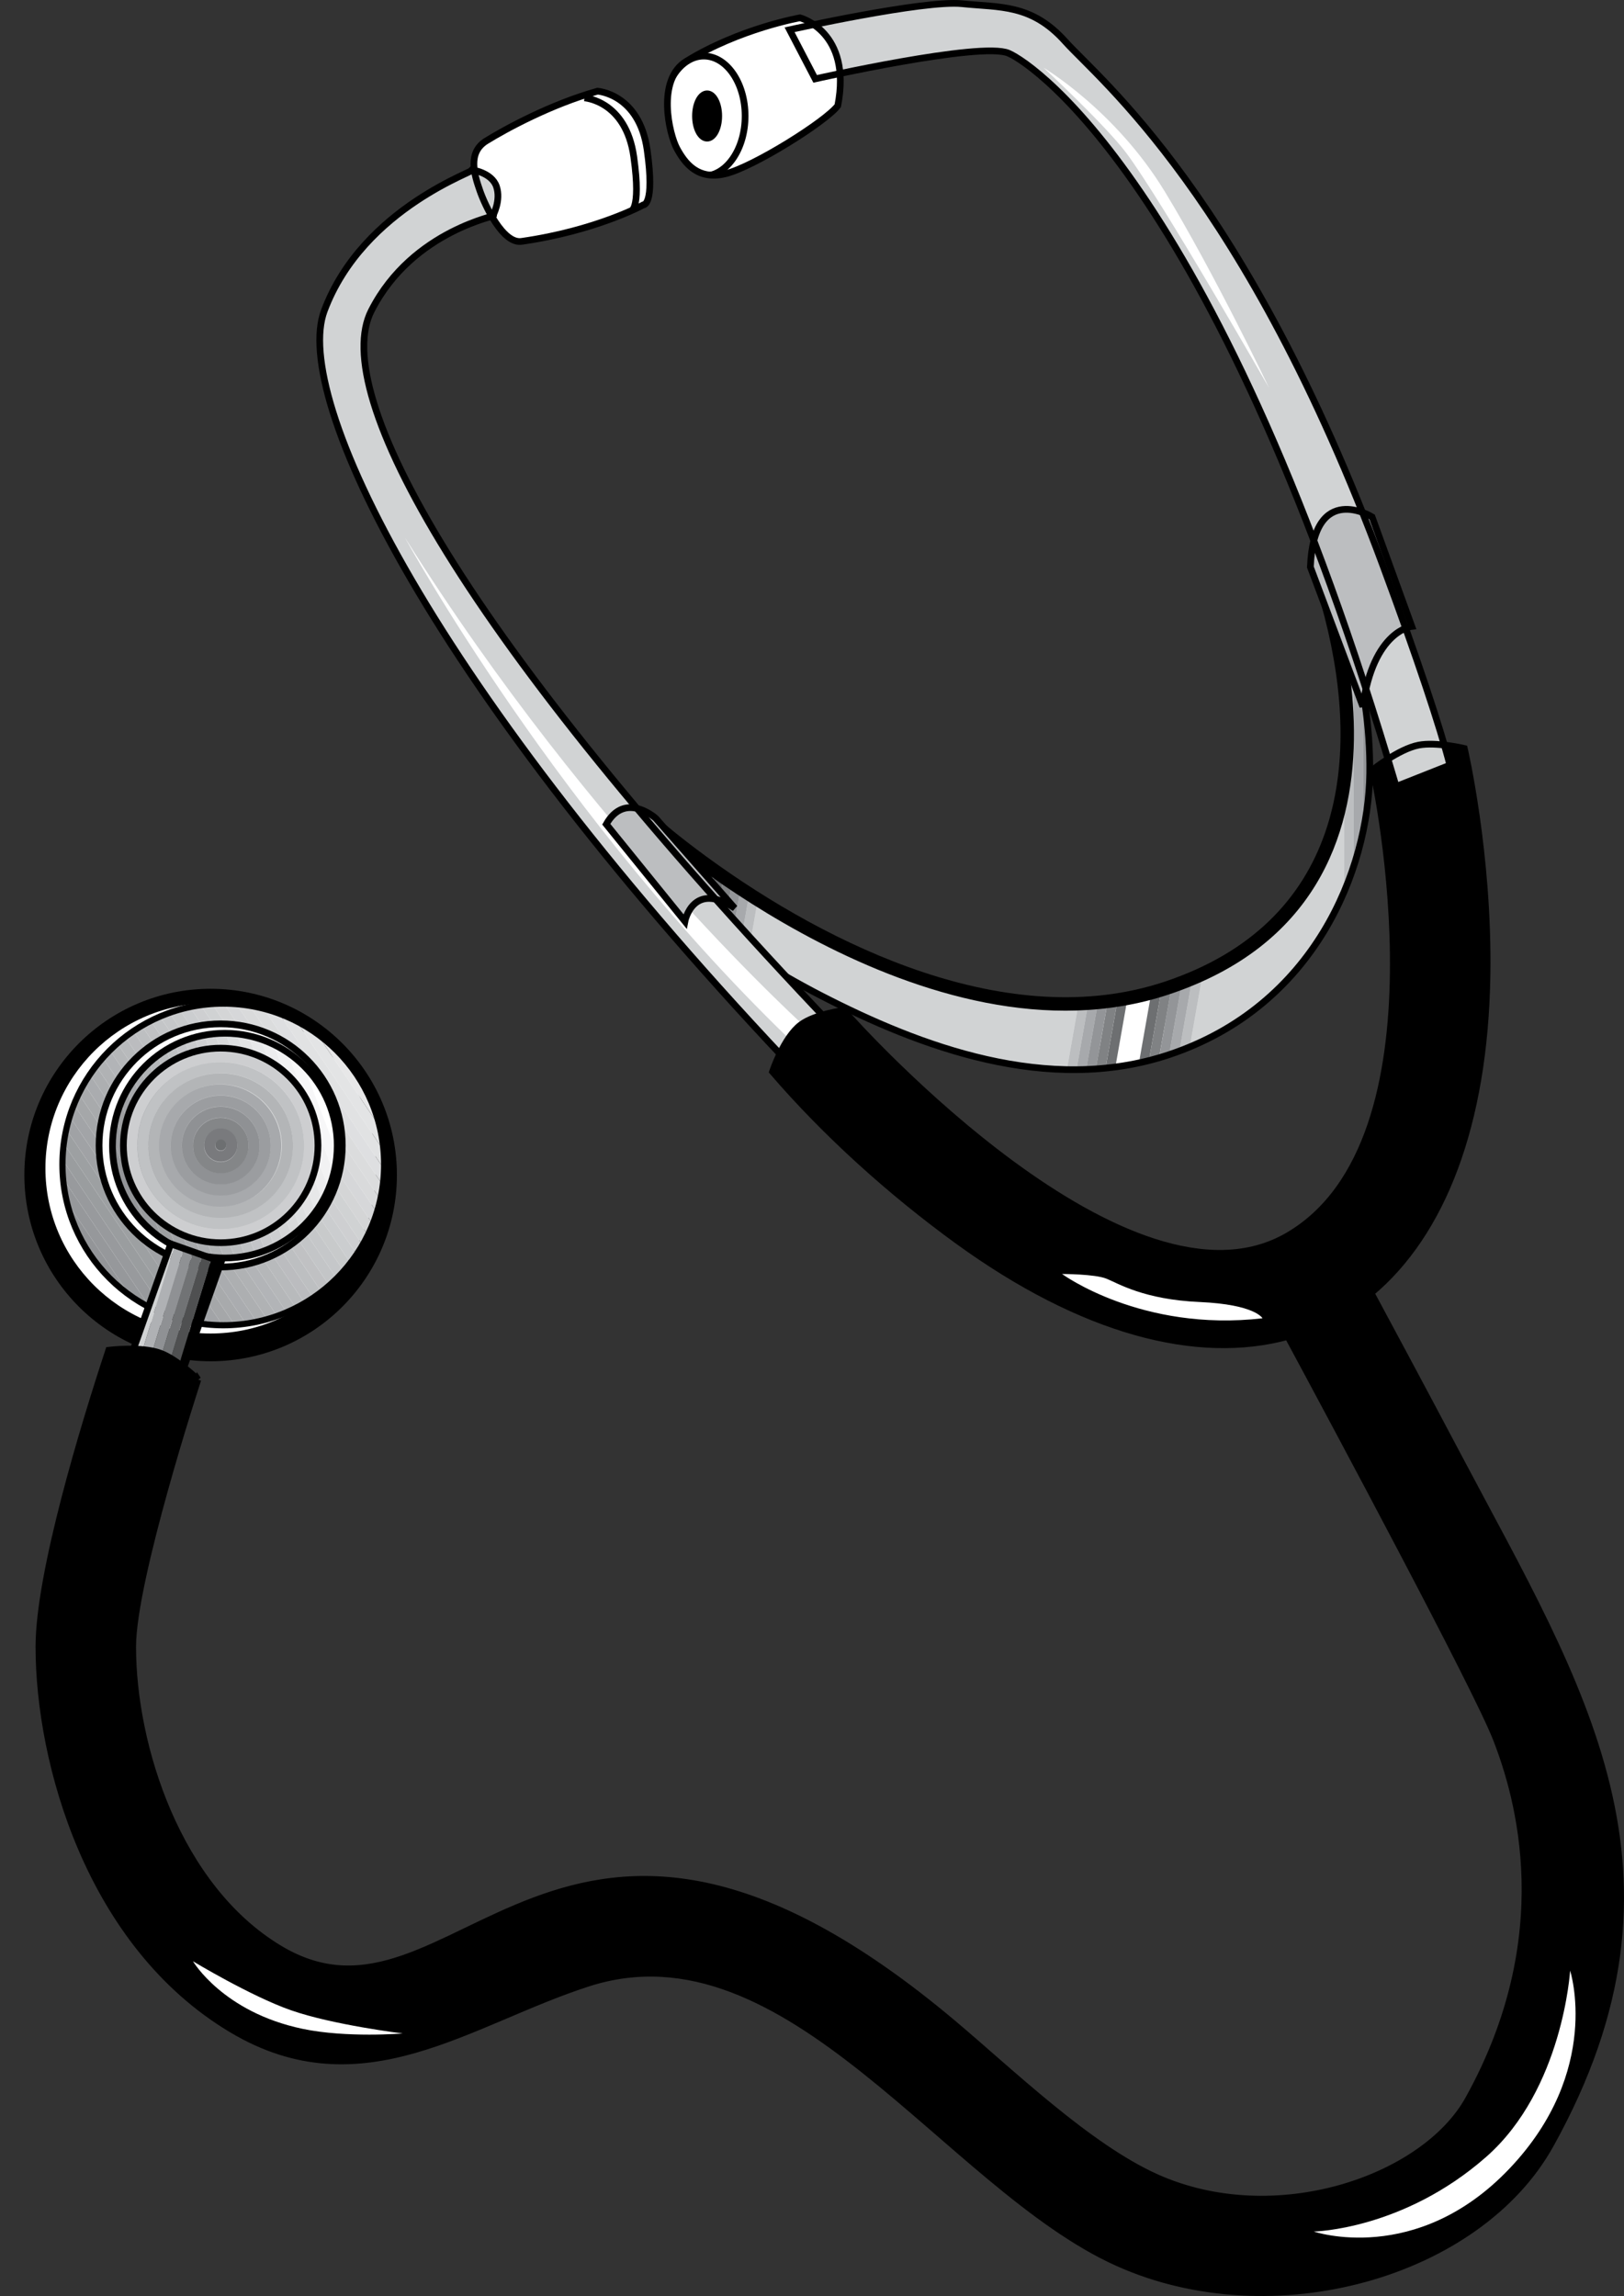 <?xml version="1.0"?><svg width="394.664" height="558.055" xmlns="http://www.w3.org/2000/svg" xmlns:xlink="http://www.w3.org/1999/xlink">
 <rect width="100%" height="100%" fill="#333333" stroke="none"/>
 <g>
  <title>Layer 1</title>
  <path fill="#D1D3D4" d="m159.913,201.463c46.575,34.697 81.758,46.493 113.893,40.593c32.136,-5.896 43.344,-20.908 51.146,-43.534c7.796,-22.623 -3.806,-55.9 -3.806,-55.9l3.648,1.54c0.02,0.054 8.407,20.434 8.079,43.782c-0.328,23.455 -13.369,56.591 -48.773,68.401c-29.503,9.84 -60.632,-2.016 -84.554,-14.339c-23.979,-12.357 -40.692,-27.127 -40.738,-27.167l1.105,-13.376" id="svg_1"/>
  <g id="svg_2">
   <defs>
    <path id="XMLID_1_" d="m159.913,201.463c46.575,34.697 81.758,46.493 113.893,40.593c32.136,-5.896 43.344,-20.908 51.146,-43.534c7.796,-22.623 -3.806,-55.9 -3.806,-55.9l3.648,1.54c0.02,0.054 8.407,20.434 8.079,43.782c-0.328,23.455 -13.369,56.591 -48.773,68.401c-29.503,9.84 -60.632,-2.016 -84.554,-14.339c-23.979,-12.357 -40.692,-27.127 -40.738,-27.167l1.105,-13.376"/>
   </defs>
   <clipPath id="XMLID_33_">
    <use xlink:href="#XMLID_1_" id="svg_3"/>
   </clipPath>
   <rect x="267.176" y="234.331" clip-path="url(#XMLID_33_)" fill="#FFFFFF" width="15.846" height="35.684" id="svg_4"/>
  </g>
  <g id="svg_5">
   <defs>
    <polyline id="XMLID_3_" points="308.499,78.451 322.073,80.844 279.638,321.547 266.063,319.15 308.499,78.451   "/>
   </defs>
   <clipPath id="XMLID_34_">
    <use xlink:href="#XMLID_3_" id="svg_6"/>
   </clipPath>
   <g clip-path="url(#XMLID_34_)" id="svg_7">
    <defs>
     <path id="XMLID_5_" d="m159.913,201.463c46.575,34.697 81.758,46.493 113.893,40.593c32.136,-5.896 43.344,-20.908 51.146,-43.534c7.796,-22.623 -3.806,-55.9 -3.806,-55.9l3.648,1.54c0.02,0.054 8.407,20.434 8.079,43.782c-0.328,23.455 -13.369,56.591 -48.773,68.401c-29.503,9.84 -60.632,-2.016 -84.554,-14.339c-23.979,-12.357 -40.692,-27.127 -40.738,-27.167l1.105,-13.376"/>
    </defs>
    <clipPath id="XMLID_35_">
     <use xlink:href="#XMLID_5_" id="svg_8"/>
    </clipPath>
    <polyline clip-path="url(#XMLID_35_)" fill="#6D6F71" points="268.327,319.539 266.063,319.141 308.509,78.443 310.771,78.842       " id="svg_9"/>
    <polyline clip-path="url(#XMLID_35_)" fill="#808284" points="270.59,319.938 268.327,319.539 310.771,78.842 313.034,79.24   " id="svg_10"/>
    <polyline clip-path="url(#XMLID_35_)" fill="#939598" points="272.854,320.338 270.59,319.938 313.034,79.24 315.297,79.64   " id="svg_11"/>
    <polyline clip-path="url(#XMLID_35_)" fill="#A7A9AC" points="275.118,320.736 272.854,320.338 315.297,79.64 317.558,80.041       " id="svg_12"/>
    <polyline clip-path="url(#XMLID_35_)" fill="#BCBEC0" points="277.379,321.138 275.118,320.736 317.558,80.041 319.821,80.438       " id="svg_13"/>
    <polyline clip-path="url(#XMLID_35_)" fill="#D1D3D4" points="279.642,321.537 277.379,321.138 319.821,80.438 322.086,80.837       " id="svg_14"/>
   </g>
  </g>
  <g id="svg_15">
   <defs>
    <polyline id="XMLID_7_" points="288.964,78.451 302.537,80.844 260.1,321.547 246.524,319.15 288.964,78.451   "/>
   </defs>
   <clipPath id="XMLID_36_">
    <use xlink:href="#XMLID_7_" id="svg_16"/>
   </clipPath>
   <g clip-path="url(#XMLID_36_)" id="svg_17">
    <defs>
     <path id="XMLID_9_" d="m159.913,201.463c46.575,34.697 81.758,46.493 113.893,40.593c32.136,-5.896 43.344,-20.908 51.146,-43.534c7.796,-22.623 -3.806,-55.9 -3.806,-55.9l3.648,1.54c0.02,0.054 8.407,20.434 8.079,43.782c-0.328,23.455 -13.369,56.591 -48.773,68.401c-29.503,9.84 -60.632,-2.016 -84.554,-14.339c-23.979,-12.357 -40.692,-27.127 -40.738,-27.167l1.105,-13.376"/>
    </defs>
    <clipPath id="XMLID_37_">
     <use xlink:href="#XMLID_9_" id="svg_18"/>
    </clipPath>
    <polyline clip-path="url(#XMLID_37_)" fill="#6D6F71" points="300.27,80.451 302.531,80.849 260.09,321.549 257.825,321.149   " id="svg_19"/>
    <polyline clip-path="url(#XMLID_37_)" fill="#808284" points="298.006,80.053 300.27,80.451 257.825,321.149 255.562,320.751       " id="svg_20"/>
    <polyline clip-path="url(#XMLID_37_)" fill="#939598" points="295.738,79.654 298.006,80.053 255.562,320.751 253.299,320.35       " id="svg_21"/>
    <polyline clip-path="url(#XMLID_37_)" fill="#A7A9AC" points="293.479,79.256 295.738,79.654 253.299,320.35 251.037,319.95   " id="svg_22"/>
    <polyline clip-path="url(#XMLID_37_)" fill="#BCBEC0" points="291.215,78.854 293.479,79.256 251.037,319.95 248.773,319.552       " id="svg_23"/>
    <polyline clip-path="url(#XMLID_37_)" fill="#D1D3D4" points="288.952,78.456 291.215,78.854 248.773,319.552 246.511,319.153       " id="svg_24"/>
   </g>
  </g>
  <g id="svg_25">
   <defs>
    <polyline id="XMLID_11_" points="208.387,15.168 221.962,17.562 179.522,258.263 165.949,255.872 208.387,15.168   "/>
   </defs>
   <clipPath id="XMLID_38_">
    <use xlink:href="#XMLID_11_" id="svg_26"/>
   </clipPath>
   <g clip-path="url(#XMLID_38_)" id="svg_27">
    <defs>
     <path id="XMLID_13_" d="m159.913,201.463c46.575,34.697 81.758,46.493 113.893,40.593c32.136,-5.896 43.344,-20.908 51.146,-43.534c7.796,-22.623 -3.806,-55.9 -3.806,-55.9l3.648,1.54c0.02,0.054 8.407,20.434 8.079,43.782c-0.328,23.455 -13.369,56.591 -48.773,68.401c-29.503,9.84 -60.632,-2.016 -84.554,-14.339c-23.979,-12.357 -40.692,-27.127 -40.738,-27.167l1.105,-13.376"/>
    </defs>
    <clipPath id="XMLID_39_">
     <use xlink:href="#XMLID_13_" id="svg_28"/>
    </clipPath>
    <polyline clip-path="url(#XMLID_39_)" fill="#6D6F71" points="168.217,256.275 165.956,255.876 208.399,15.178 210.66,15.577       " id="svg_29"/>
    <polyline clip-path="url(#XMLID_39_)" fill="#808284" points="170.477,256.674 168.217,256.275 210.66,15.577 212.92,15.979   " id="svg_30"/>
    <polyline clip-path="url(#XMLID_39_)" fill="#939598" points="172.74,257.073 170.477,256.674 212.92,15.979 215.178,16.375   " id="svg_31"/>
    <polyline clip-path="url(#XMLID_39_)" fill="#A7A9AC" points="175,257.469 172.74,257.073 215.178,16.375 217.441,16.775   " id="svg_32"/>
    <polyline clip-path="url(#XMLID_39_)" fill="#BCBEC0" points="177.26,257.868 175,257.469 217.441,16.775 219.699,17.174   " id="svg_33"/>
    <polyline clip-path="url(#XMLID_39_)" fill="#D1D3D4" points="179.52,258.268 177.26,257.868 219.699,17.174 221.962,17.572   " id="svg_34"/>
   </g>
  </g>
  <g id="svg_35">
   <defs>
    <polyline id="XMLID_15_" points="324.36,19.323 338.144,19.323 338.163,263.729 324.377,263.729 324.36,19.323   "/>
   </defs>
   <clipPath id="XMLID_40_">
    <use xlink:href="#XMLID_15_" id="svg_36"/>
   </clipPath>
   <g clip-path="url(#XMLID_40_)" id="svg_37">
    <defs>
     <path id="XMLID_17_" d="m159.913,201.463c46.575,34.697 81.758,46.493 113.893,40.593c32.136,-5.896 43.344,-20.908 51.146,-43.534c7.796,-22.623 -3.806,-55.9 -3.806,-55.9l3.648,1.54c0.02,0.054 8.407,20.434 8.079,43.782c-0.328,23.455 -13.369,56.591 -48.773,68.401c-29.503,9.84 -60.632,-2.016 -84.554,-14.339c-23.979,-12.357 -40.692,-27.127 -40.738,-27.167l1.105,-13.376"/>
    </defs>
    <clipPath id="XMLID_41_">
     <use xlink:href="#XMLID_17_" id="svg_38"/>
    </clipPath>
    <rect x="331.258" y="19.305" clip-path="url(#XMLID_41_)" fill="#939598" width="2.297" height="244.409" id="svg_39"/>
    <rect x="328.957" y="19.305" clip-path="url(#XMLID_41_)" fill="#A7A9AC" width="2.299" height="244.409" id="svg_40"/>
    <rect x="326.66" y="19.305" clip-path="url(#XMLID_41_)" fill="#BCBEC0" width="2.297" height="244.409" id="svg_41"/>
    <rect x="324.363" y="19.305" clip-path="url(#XMLID_41_)" fill="#D1D3D4" width="2.297" height="244.409" id="svg_42"/>
   </g>
  </g>
  <path fill="none" stroke="#000000" stroke-width="1.629" stroke-miterlimit="3.864" d="m159.913,201.463c46.575,34.697 81.758,46.493 113.893,40.593c32.136,-5.896 43.344,-20.908 51.146,-43.534c7.796,-22.623 -3.806,-55.9 -3.806,-55.9l3.648,1.54c0.02,0.054 8.407,20.434 8.079,43.782c-0.328,23.455 -13.369,56.591 -48.773,68.401c-29.503,9.84 -60.632,-2.016 -84.554,-14.339c-23.979,-12.357 -40.692,-27.127 -40.738,-27.167l1.105,-13.376z" id="svg_43"/>
  <circle cx="51.187" cy="285.597" r="44.454" id="svg_44"/>
  <circle fill="none" stroke="#000000" stroke-width="1.629" stroke-miterlimit="3.864" cx="51.187" cy="285.597" r="44.454" id="svg_45"/>
  <circle fill="#FFFFFF" cx="51.188" cy="283.969" r="40.898" id="svg_46"/>
  <circle fill="none" stroke="#000000" stroke-width="1.498" stroke-miterlimit="3.864" cx="51.188" cy="283.969" r="40.898" id="svg_47"/>
  <g id="svg_48">
   <defs>
    <path id="XMLID_19_" d="m15.174,283.021c0,-21.585 17.498,-39.086 39.085,-39.086c21.588,0 39.088,17.501 39.088,39.086c0,21.587 -17.5,39.088 -39.088,39.088c-21.587,0 -39.085,-17.501 -39.085,-39.088"/>
   </defs>
   <clipPath id="XMLID_42_">
    <use xlink:href="#XMLID_19_" id="svg_49"/>
   </clipPath>
   <polyline clip-path="url(#XMLID_42_)" fill="#E7E7E8" points="62.786,230.126 64.811,228.76 108.526,293.569 106.5,294.938  " id="svg_50"/>
   <polyline clip-path="url(#XMLID_42_)" fill="#E3E4E5" points="60.76,231.492 62.786,230.126 106.5,294.938 104.476,296.304  " id="svg_51"/>
   <polyline clip-path="url(#XMLID_42_)" fill="#E1E2E3" points="58.732,232.858 60.76,231.492 104.476,296.304 102.451,297.67  " id="svg_52"/>
   <polyline clip-path="url(#XMLID_42_)" fill="#DEDFE1" points="56.708,234.224 58.732,232.858 102.451,297.67 100.422,299.033  " id="svg_53"/>
   <polyline clip-path="url(#XMLID_42_)" fill="#DBDCDD" points="54.683,235.59 56.708,234.224 100.422,299.033 98.397,300.401  " id="svg_54"/>
   <polyline clip-path="url(#XMLID_42_)" fill="#D9DADB" points="52.658,236.958 54.683,235.59 98.397,300.401 96.373,301.768  " id="svg_55"/>
   <polyline clip-path="url(#XMLID_42_)" fill="#D6D7D9" points="50.633,238.322 52.658,236.958 96.373,301.768 94.348,303.134  " id="svg_56"/>
   <polyline clip-path="url(#XMLID_42_)" fill="#D4D5D6" points="48.608,239.688 50.633,238.322 94.348,303.134 92.323,304.5  " id="svg_57"/>
   <polyline clip-path="url(#XMLID_42_)" fill="#D0D2D3" points="46.583,241.054 48.608,239.688 92.323,304.5 90.298,305.865  " id="svg_58"/>
   <polyline clip-path="url(#XMLID_42_)" fill="#CECFD1" points="44.557,242.422 46.583,241.054 90.298,305.865 88.272,307.231  " id="svg_59"/>
   <polyline clip-path="url(#XMLID_42_)" fill="#CBCDCF" points="42.532,243.788 44.557,242.422 88.272,307.231 86.248,308.598  " id="svg_60"/>
   <polyline clip-path="url(#XMLID_42_)" fill="#C8CACB" points="40.508,245.151 42.532,243.788 86.248,308.598 84.222,309.964  " id="svg_61"/>
   <polyline clip-path="url(#XMLID_42_)" fill="#C5C7C9" points="38.479,246.518 40.508,245.151 84.222,309.964 82.197,311.332  " id="svg_62"/>
   <polyline clip-path="url(#XMLID_42_)" fill="#C3C5C7" points="36.455,247.886 38.479,246.518 82.197,311.332 80.173,312.695  " id="svg_63"/>
   <polyline clip-path="url(#XMLID_42_)" fill="#C0C1C3" points="34.43,249.251 36.455,247.886 80.173,312.695 78.145,314.062  " id="svg_64"/>
   <polyline clip-path="url(#XMLID_42_)" fill="#BDBFC1" points="32.404,250.618 34.43,249.251 78.145,314.062 76.119,315.428  " id="svg_65"/>
   <polyline clip-path="url(#XMLID_42_)" fill="#BBBCBF" points="30.379,251.983 32.404,250.618 76.119,315.428 74.094,316.796  " id="svg_66"/>
   <polyline clip-path="url(#XMLID_42_)" fill="#B8BABC" points="28.354,253.35 30.379,251.983 74.094,316.796 72.069,318.161  " id="svg_67"/>
   <polyline clip-path="url(#XMLID_42_)" fill="#B5B7B9" points="26.33,254.715 28.354,253.35 72.069,318.161 70.044,319.525  " id="svg_68"/>
   <polyline clip-path="url(#XMLID_42_)" fill="#B2B4B7" points="24.305,256.082 26.33,254.715 70.044,319.525 68.019,320.892  " id="svg_69"/>
   <polyline clip-path="url(#XMLID_42_)" fill="#B0B2B4" points="22.278,257.447 24.305,256.082 68.019,320.892 65.995,322.26  " id="svg_70"/>
   <polyline clip-path="url(#XMLID_42_)" fill="#ADAFB1" points="20.254,258.813 22.278,257.447 65.995,322.26 63.97,323.625  " id="svg_71"/>
   <polyline clip-path="url(#XMLID_42_)" fill="#AAACAF" points="18.229,260.179 20.254,258.813 63.97,323.625 61.943,324.991  " id="svg_72"/>
   <polyline clip-path="url(#XMLID_42_)" fill="#A8AAAC" points="16.201,261.545 18.229,260.179 61.943,324.991 59.919,326.357  " id="svg_73"/>
   <polyline clip-path="url(#XMLID_42_)" fill="#A5A7A9" points="14.176,262.911 16.201,261.545 59.919,326.357 57.894,327.724  " id="svg_74"/>
   <polyline clip-path="url(#XMLID_42_)" fill="#A2A4A7" points="12.151,264.277 14.176,262.911 57.894,327.724 55.867,329.089  " id="svg_75"/>
   <polyline clip-path="url(#XMLID_42_)" fill="#A0A2A5" points="10.126,265.646 12.151,264.277 55.867,329.089 53.84,330.455  " id="svg_76"/>
   <polyline clip-path="url(#XMLID_42_)" fill="#9DA0A2" points="8.101,267.009 10.126,265.646 53.84,330.455 51.816,331.821  " id="svg_77"/>
   <polyline clip-path="url(#XMLID_42_)" fill="#9A9D9F" points="6.076,268.375 8.101,267.009 51.816,331.821 49.791,333.189  " id="svg_78"/>
   <polyline clip-path="url(#XMLID_42_)" fill="#989A9D" points="4.051,269.741 6.076,268.375 49.791,333.189 47.766,334.553  " id="svg_79"/>
   <polyline clip-path="url(#XMLID_42_)" fill="#96989B" points="2.026,271.11 4.051,269.741 47.766,334.553 45.741,335.919  " id="svg_80"/>
   <polyline clip-path="url(#XMLID_42_)" fill="#939598" points="0,272.476 2.026,271.11 45.741,335.919 43.716,337.285  " id="svg_81"/>
  </g>
  <circle fill="none" stroke="#000000" stroke-width="1.498" stroke-miterlimit="3.864" cx="54.261" cy="283.021" r="39.087" id="svg_82"/>
  <circle fill="#FFFFFF" cx="53.629" cy="278.403" r="29.553" id="svg_83"/>
  <circle fill="none" stroke="#000000" stroke-width="1.629" stroke-miterlimit="3.864" cx="53.629" cy="278.403" r="29.553" id="svg_84"/>
  <g id="svg_85">
   <defs>
    <path id="XMLID_21_" d="m27.332,278.455c0,-15.084 12.227,-27.31 27.31,-27.31c15.083,0 27.311,12.226 27.311,27.31c0,15.081 -12.227,27.309 -27.311,27.309c-15.083,0 -27.31,-12.229 -27.31,-27.309"/>
   </defs>
   <clipPath id="XMLID_43_">
    <use xlink:href="#XMLID_21_" id="svg_86"/>
   </clipPath>
   <polyline clip-path="url(#XMLID_43_)" fill="#939598" points="41.242,312.85 38.923,313.742 19.342,262.737 21.662,261.846  " id="svg_87"/>
   <polyline clip-path="url(#XMLID_43_)" fill="#989A9D" points="43.56,311.963 41.242,312.85 21.662,261.846 23.979,260.956  " id="svg_88"/>
   <polyline clip-path="url(#XMLID_43_)" fill="#9D9FA1" points="45.879,311.07 43.56,311.963 23.979,260.956 26.299,260.066  " id="svg_89"/>
   <polyline clip-path="url(#XMLID_43_)" fill="#A1A3A6" points="48.197,310.184 45.879,311.07 26.299,260.066 28.617,259.174  " id="svg_90"/>
   <polyline clip-path="url(#XMLID_43_)" fill="#A6A8AB" points="50.517,309.291 48.197,310.184 28.617,259.174 30.936,258.284  " id="svg_91"/>
   <polyline clip-path="url(#XMLID_43_)" fill="#ABADB0" points="52.833,308.401 50.517,309.291 30.936,258.284 33.255,257.397  " id="svg_92"/>
   <polyline clip-path="url(#XMLID_43_)" fill="#B0B2B4" points="55.154,307.513 52.833,308.401 33.255,257.397 35.573,256.504  " id="svg_93"/>
   <polyline clip-path="url(#XMLID_43_)" fill="#B5B7B9" points="57.471,306.623 55.154,307.513 35.573,256.504 37.893,255.613  " id="svg_94"/>
   <polyline clip-path="url(#XMLID_43_)" fill="#BABCBE" points="59.791,305.73 57.471,306.623 37.893,255.613 40.21,254.725  " id="svg_95"/>
   <polyline clip-path="url(#XMLID_43_)" fill="#BFC1C3" points="62.108,304.843 59.791,305.73 40.21,254.725 42.53,253.833  " id="svg_96"/>
   <polyline clip-path="url(#XMLID_43_)" fill="#C4C5C8" points="64.426,303.951 62.108,304.843 42.53,253.833 44.848,252.946  " id="svg_97"/>
   <polyline clip-path="url(#XMLID_43_)" fill="#C9CACC" points="66.746,303.061 64.426,303.951 44.848,252.946 47.167,252.054  " id="svg_98"/>
   <polyline clip-path="url(#XMLID_43_)" fill="#CECFD1" points="69.063,302.171 66.746,303.061 47.167,252.054 49.484,251.164  " id="svg_99"/>
   <polyline clip-path="url(#XMLID_43_)" fill="#D4D5D6" points="71.383,301.281 69.063,302.171 49.484,251.164 51.804,250.274  " id="svg_100"/>
   <polyline clip-path="url(#XMLID_43_)" fill="#D8D9DA" points="73.701,300.392 71.383,301.281 51.804,250.274 54.121,249.385  " id="svg_101"/>
   <polyline clip-path="url(#XMLID_43_)" fill="#DDDFE0" points="76.02,299.502 73.701,300.392 54.121,249.385 56.441,248.493  " id="svg_102"/>
   <polyline clip-path="url(#XMLID_43_)" fill="#E2E3E4" points="78.337,298.61 76.02,299.502 56.441,248.493 58.758,247.605  " id="svg_103"/>
   <polyline clip-path="url(#XMLID_43_)" fill="#E7E8E9" points="80.657,297.723 78.337,298.61 58.758,247.605 61.078,246.713  " id="svg_104"/>
   <polyline clip-path="url(#XMLID_43_)" fill="#EDEDEE" points="82.974,296.831 80.657,297.723 61.078,246.713 63.398,245.826  " id="svg_105"/>
   <polyline clip-path="url(#XMLID_43_)" fill="#F2F2F3" points="85.294,295.941 82.974,296.831 63.398,245.826 65.714,244.934  " id="svg_106"/>
   <polyline clip-path="url(#XMLID_43_)" fill="#F7F7F8" points="87.614,295.052 85.294,295.941 65.714,244.934 68.033,244.044  " id="svg_107"/>
   <polyline clip-path="url(#XMLID_43_)" fill="#FFFFFF" points="89.931,294.162 87.614,295.052 68.033,244.044 70.351,243.155  " id="svg_108"/>
  </g>
  <circle fill="none" stroke="#000000" stroke-width="1.629" stroke-miterlimit="3.864" cx="54.642" cy="278.455" r="27.31" id="svg_109"/>
  <g id="svg_110">
   <defs>
    <path id="XMLID_23_" d="m29.986,278.403c0,-13.058 10.586,-23.642 23.642,-23.642c13.059,0 23.643,10.584 23.643,23.642c0,13.059 -10.584,23.645 -23.643,23.645c-13.056,-0 -23.642,-10.586 -23.642,-23.645"/>
   </defs>
   <clipPath id="XMLID_44_">
    <use xlink:href="#XMLID_23_" id="svg_111"/>
   </clipPath>
   <path clip-path="url(#XMLID_44_)" fill="#E7E7E8" d="m79.287,278.398l0,0c0,14.165 -11.498,25.658 -25.659,25.658c-14.162,0 -25.657,-11.493 -25.657,-25.658c0,-14.162 11.495,-25.656 25.657,-25.656c14.161,0.001 25.659,11.494 25.659,25.656m2.724,-0.096c0,-15.651 -12.704,-28.356 -28.357,-28.356c-15.654,0 -28.359,12.705 -28.359,28.356c0,15.654 12.705,28.359 28.359,28.359c15.653,0 28.357,-12.705 28.357,-28.359" id="svg_112"/>
   <path clip-path="url(#XMLID_44_)" fill="#D9DBDC" d="m76.585,278.398l0,0c0,12.674 -10.286,22.958 -22.957,22.958c-12.673,0 -22.957,-10.284 -22.957,-22.958c0,-12.67 10.283,-22.956 22.957,-22.956c12.671,0.001 22.957,10.286 22.957,22.956m2.726,-0.096c0,-14.162 -11.495,-25.655 -25.657,-25.655c-14.164,0 -25.659,11.493 -25.659,25.655c0,14.165 11.495,25.658 25.659,25.658c14.162,0 25.657,-11.493 25.657,-25.658" id="svg_113"/>
   <path clip-path="url(#XMLID_44_)" fill="#CDCED0" d="m73.884,278.398l0,0c0,11.182 -9.076,20.258 -20.256,20.258c-11.183,0 -20.259,-9.076 -20.259,-20.258s9.076,-20.254 20.259,-20.254c11.18,0 20.256,9.073 20.256,20.254m2.726,0.054c0,-12.673 -10.285,-22.958 -22.957,-22.958c-12.673,0 -22.958,10.285 -22.958,22.958c0,12.673 10.285,22.955 22.958,22.955c12.673,0 22.957,-10.282 22.957,-22.955" id="svg_114"/>
   <path clip-path="url(#XMLID_44_)" fill="#C0C2C4" d="m71.183,278.398l0,0c0,9.69 -7.865,17.558 -17.555,17.558c-9.692,0 -17.557,-7.867 -17.557,-17.558c0,-9.689 7.865,-17.554 17.557,-17.554c9.69,-0 17.555,7.865 17.555,17.554m2.725,0.054c0,-11.184 -9.076,-20.258 -20.254,-20.258c-11.183,0 -20.257,9.074 -20.257,20.258c0,11.179 9.074,20.255 20.257,20.255c11.179,0 20.254,-9.076 20.254,-20.255" id="svg_115"/>
   <path clip-path="url(#XMLID_44_)" fill="#B3B5B7" d="m68.482,278.398l0,0c0,8.201 -6.655,14.854 -14.854,14.854c-8.202,0 -14.856,-6.653 -14.856,-14.854c0,-8.198 6.654,-14.854 14.856,-14.854c8.199,0.001 14.854,6.657 14.854,14.854m2.726,0.054c0,-9.69 -7.866,-17.555 -17.554,-17.555c-9.69,0 -17.556,7.864 -17.556,17.555c0,9.689 7.866,17.555 17.556,17.555c9.688,0 17.554,-7.865 17.554,-17.555" id="svg_116"/>
   <path clip-path="url(#XMLID_44_)" fill="#A7A9AC" d="m65.781,278.398l0,0c0,6.71 -5.446,12.154 -12.153,12.154c-6.708,0 -12.156,-5.444 -12.156,-12.154c0,-6.708 5.447,-12.15 12.156,-12.15c6.707,-0 12.153,5.442 12.153,12.15m2.578,0.054c0,-8.2 -6.655,-14.854 -14.854,-14.854c-8.199,0 -14.854,6.654 -14.854,14.854c0,8.198 6.655,14.854 14.854,14.854c8.199,0 14.854,-6.656 14.854,-14.854" id="svg_117"/>
   <path clip-path="url(#XMLID_44_)" fill="#9B9DA0" d="m63.08,278.398l0,0c0,5.22 -4.235,9.453 -9.452,9.453c-5.218,0 -9.454,-4.233 -9.454,-9.453c0,-5.217 4.236,-9.45 9.454,-9.45c5.216,0 9.452,4.234 9.452,9.45m2.726,0.054c0,-6.709 -5.443,-12.154 -12.152,-12.154c-6.709,0 -12.153,5.444 -12.153,12.154c0,6.709 5.444,12.153 12.153,12.153c6.708,0 12.152,-5.444 12.152,-12.153" id="svg_118"/>
   <path clip-path="url(#XMLID_44_)" fill="#8F9194" d="m60.379,278.398l0,0c0,3.726 -3.025,6.753 -6.751,6.753c-3.728,0 -6.753,-3.027 -6.753,-6.753c0,-3.728 3.026,-6.75 6.753,-6.75c3.726,0.001 6.751,3.023 6.751,6.75m2.726,0.054c0,-5.22 -4.233,-9.453 -9.452,-9.453c-5.22,0 -9.453,4.233 -9.453,9.453c0,5.217 4.233,9.45 9.453,9.45c5.219,0 9.452,-4.233 9.452,-9.45" id="svg_119"/>
   <path clip-path="url(#XMLID_44_)" fill="#848688" d="m57.679,278.398l0,0c0,2.237 -1.815,4.052 -4.051,4.052c-2.237,0 -4.052,-1.815 -4.052,-4.052c0,-2.233 1.814,-4.051 4.052,-4.051c2.235,-0 4.051,1.818 4.051,4.051m2.725,0.054c0,-3.729 -3.025,-6.753 -6.75,-6.753c-3.729,0 -6.752,3.024 -6.752,6.753c0,3.725 3.022,6.75 6.752,6.75c3.725,0 6.75,-3.025 6.75,-6.75" id="svg_120"/>
   <path clip-path="url(#XMLID_44_)" fill="#797A7D" d="m54.977,278.398l0,0c0,0.748 -0.604,1.349 -1.349,1.349c-0.747,0 -1.352,-0.602 -1.352,-1.349c0,-0.744 0.605,-1.351 1.352,-1.351c0.746,0 1.349,0.607 1.349,1.351m2.726,-0.096c0,-2.234 -1.814,-4.049 -4.049,-4.049c-2.237,0 -4.051,1.815 -4.051,4.049c0,2.237 1.814,4.052 4.051,4.052c2.234,0 4.049,-1.815 4.049,-4.052" id="svg_121"/>
   <path clip-path="url(#XMLID_44_)" fill="#6D6F71" d="m55.002,278.302c0,-0.744 -0.604,-1.351 -1.349,-1.351c-0.747,0 -1.351,0.607 -1.351,1.351c0,0.747 0.604,1.352 1.351,1.352c0.745,0 1.349,-0.605 1.349,-1.352" id="svg_122"/>
  </g>
  <circle fill="none" stroke="#000000" stroke-width="1.629" stroke-miterlimit="3.864" cx="53.628" cy="278.403" r="23.643" id="svg_123"/>
  <g id="svg_124">
   <defs>
    <polyline id="XMLID_25_" points="53.635,306.743 44,333.923 31.726,329.567 41.361,302.392 53.635,306.743   "/>
   </defs>
   <clipPath id="XMLID_45_">
    <use xlink:href="#XMLID_25_" id="svg_125"/>
   </clipPath>
   <polyline clip-path="url(#XMLID_45_)" points="51.529,305.486 53.805,306.183 45.214,334.282 42.937,333.586  " id="svg_126"/>
   <polyline clip-path="url(#XMLID_45_)" fill="#4F5051" points="49.253,304.789 51.529,305.486 42.937,333.586 40.661,332.893  " id="svg_127"/>
   <polyline clip-path="url(#XMLID_45_)" fill="#717375" points="46.979,304.094 49.253,304.789 40.661,332.893 38.386,332.196  " id="svg_128"/>
   <polyline clip-path="url(#XMLID_45_)" fill="#8F9194" points="44.701,303.399 46.979,304.094 38.386,332.196 36.109,331.5  " id="svg_129"/>
   <polyline clip-path="url(#XMLID_45_)" fill="#AFB1B4" points="42.426,302.703 44.701,303.399 36.109,331.5 33.835,330.804  " id="svg_130"/>
   <polyline clip-path="url(#XMLID_45_)" fill="#D1D3D4" points="40.151,302.007 42.426,302.703 33.835,330.804 31.56,330.109  " id="svg_131"/>
  </g>
  <rect x="28.262" y="311.643" transform="matrix(0.334 -0.943 0.943 0.334 -271.452 252.083)" fill="none" stroke="#000000" stroke-width="1.629" stroke-miterlimit="3.864" width="28.837" height="13.024" id="svg_132"/>
  <path fill="#FFFFFF" d="m145.21,22.162c0,0 10.14,0.641 12.064,14.307c1.923,13.666 -0.962,13.344 -0.962,13.344s-11.426,6.265 -29.575,8.857c-4.487,0.642 -8.856,-8.657 -10.137,-12.383c-1.283,-3.726 -3.088,-9.177 1.602,-12.062c4.688,-2.886 15.588,-8.857 27.008,-12.063" id="svg_133"/>
  <g id="svg_134">
   <defs>
    <path id="XMLID_27_" d="m145.21,22.162c0,0 10.14,0.641 12.064,14.307c1.923,13.666 -0.962,13.344 -0.962,13.344s-11.426,6.265 -29.575,8.857c-4.487,0.642 -8.856,-8.657 -10.137,-12.383c-1.283,-3.726 -3.088,-9.177 1.602,-12.062c4.688,-2.886 15.588,-8.857 27.008,-12.063"/>
   </defs>
   <clipPath id="XMLID_46_">
    <use xlink:href="#XMLID_27_" id="svg_135"/>
   </clipPath>
   <path clip-path="url(#XMLID_46_)" fill="none" stroke="#000000" stroke-width="1.629" stroke-miterlimit="3.864" d="m142.007,23.791c0,0 10.085,0.642 12.009,14.308c1.924,13.662 -0.96,13.342 -0.96,13.342" id="svg_136"/>
  </g>
  <path d="m320.925,135.968c0.021,0.054 8.434,20.434 8.104,43.782c-0.328,23.454 -9.524,50.132 -44.929,61.944c-29.503,9.839 -61.04,-0.28 -84.963,-12.605c-23.979,-12.353 -40.693,-27.122 -40.736,-27.162l2.218,-2.426c0,0 4.104,3.625 11.152,8.769c29.853,21.791 73.52,42.924 111.259,30.335c42.788,-14.273 48.17,-52.531 38.862,-88.679c-2.004,-7.781 -4.046,-12.73 -4.046,-12.73l3.079,-1.228" id="svg_138"/>
  <path fill="#D1D3D4" d="m114.676,41.279c2.124,0 -26.368,8.856 -35.868,34.264c-7.837,20.966 25.574,91.267 116.101,186.281l7.729,-12.161c-90.527,-95.017 -122.548,-154.165 -112.408,-174.121c10.138,-19.958 31.698,-23.166 29.575,-23.166c0,0 2.003,-3.646 0.841,-7.05c-1.162,-3.406 -5.97,-4.047 -5.97,-4.047" id="svg_139"/>
  <g id="svg_140">
   <defs>
    <path id="XMLID_29_" d="m114.676,41.279c2.124,0 -26.368,8.856 -35.868,34.264c-7.837,20.966 25.574,91.267 116.101,186.281l7.729,-12.161c-90.527,-95.017 -122.548,-154.165 -112.408,-174.121c10.138,-19.958 31.698,-23.166 29.575,-23.166c0,0 2.003,-3.646 0.841,-7.05c-1.162,-3.406 -5.97,-4.047 -5.97,-4.047"/>
   </defs>
   <clipPath id="XMLID_47_">
    <use xlink:href="#XMLID_29_" id="svg_141"/>
   </clipPath>
   <path clip-path="url(#XMLID_47_)" fill="#FFFFFF" d="m98.431,130.705c0,0 37.343,68.543 95.686,124.028l2.822,-3.989c0,-0.001 -52.659,-46.978 -98.508,-120.039" id="svg_142"/>
  </g>
  <path d="m48.085,335.315c-0.342,1.036 -15.839,48.519 -15.839,64.939c0,24.125 10.895,58.587 35.777,73.44c43.027,25.688 67.275,-62.993 163.643,18.145c14.013,11.796 32.647,29.854 49.233,37.338c28.852,13.014 65.159,0.498 75.952,-18.935c22.047,-39.69 12.32,-73.465 6.729,-87.723c-4.896,-12.492 -39.118,-76.37 -50.594,-97.691c-21.963,6.001 -49.863,-1.144 -80.407,-23.373c-16.092,-11.716 -31.818,-25.838 -44.839,-40.979c0,0 2.746,-8.329 6.94,-11.428c3.414,-2.524 10.326,-3.453 10.326,-3.453c3.808,4.419 69.505,77.139 107.973,54.767c39.781,-23.135 21.62,-109.23 20.674,-113.291c0,0 6.276,-5.027 11.102,-5.967c4.262,-0.829 11.101,0.81 11.101,0.81s5.972,25.635 5.521,54.999c-0.562,36.542 -10.991,62.934 -28.199,77.34c4.622,8.588 12.794,23.813 21.297,39.894c29.644,56.04 58.903,101.26 22.302,167.16c-17.513,31.53 -67.502,45.674 -105.251,28.644c-41.3,-18.635 -79.915,-83.544 -128.543,-67.95c-28.802,9.238 -54.94,30.189 -86.64,11.262c-34.733,-20.731 -46.888,-65.038 -46.888,-93.008c0,-17.925 10.997,-53.925 16.985,-72.08c0,0 7.928,-0.972 12.518,0.714c4.086,1.499 9.127,6.426 9.127,6.426l-0,0z" id="svg_144"/>
  <path fill="#FFFFFF" d="m46.9,476.702c0,0 7.273,12.357 26.613,16.414c10.764,2.258 24.353,1.13 24.353,1.13s-16.96,-2.068 -27.178,-5.649c-9.789,-3.431 -23.788,-11.895 -23.788,-11.895" id="svg_146"/>
  <path fill="#FFFFFF" d="m361.167,524.248c18.671,-16.414 20.402,-45.285 20.402,-45.285s7.872,24.354 -14.753,48.141c-22.624,23.789 -47.544,15.283 -47.544,15.283s21.71,-0.393 41.895,-18.139" id="svg_147"/>
  <path fill="#FFFFFF" d="m258.104,309.649c0,0 19.27,14.155 48.706,10.768c0,0 -1.691,-3.355 -15.278,-3.955c-13.59,-0.598 -19.84,-4.552 -22.661,-5.681c-2.823,-1.132 -10.767,-1.132 -10.767,-1.132" id="svg_148"/>
  <path fill="#BCBEC0" d="m147.334,200.33l19.116,23.604c0,0 1.923,-9.99 12.102,-3.204l-19.2,-21.838c0,0 -7.416,-6.703 -12.018,1.438z" id="svg_149"/>
  <path fill="none" stroke="#000000" stroke-width="1.629" stroke-miterlimit="3.864" d="m147.334,200.33l19.116,23.604c0,0 1.923,-9.99 12.102,-3.204l-19.2,-21.838c0,0 -7.416,-6.703 -12.018,1.438z" id="svg_150"/>
  <path fill="#D1D3D4" d="m352.354,185.979l-13.067,5.173c-42.277,-143.583 -87.511,-175.36 -94.202,-178.226c-6.697,-2.87 -46.983,6.246 -46.983,6.246l-6.219,-11.941c0,0 32.715,-7.286 41.914,-6.33c9.199,0.956 16.849,0 25.093,9.2c8.244,9.199 43.967,37.709 77.186,127.372c8.383,22.623 13.904,39.274 16.278,48.506z" id="svg_151"/>
  <path fill="#BCBEC0" d="m331.19,171.721c2.526,-18.468 11.899,-19.48 11.899,-19.48l-9.654,-26.608c0,0 -14.147,-8.813 -14.988,12.18l12.743,33.908z" id="svg_153"/>
  <path fill="none" stroke="#000000" stroke-width="1.629" stroke-miterlimit="3.864" d="m331.19,171.721c2.526,-18.468 11.899,-19.48 11.899,-19.48l-9.654,-26.608c0,0 -14.147,-8.813 -14.988,12.18l12.743,33.908z" id="svg_154"/>
  <path fill="#FFFFFF" d="m253.623,16.472c0,0 17.384,10.288 29.403,30.017c12.017,19.732 25.376,47.791 25.376,47.791s-26.082,-45.615 -34.713,-57.126c-5.03,-6.706 -20.066,-20.682 -20.066,-20.682" id="svg_155"/>
  <path fill="#FFFFFF" d="m203.598,25.689c-2.886,3.848 -20.596,14.949 -27.331,16.55c-6.731,1.604 -9.817,-2.565 -11.743,-6.09c-1.923,-3.528 -5.017,-16.77 2.247,-21.239c13.023,-8.016 27.65,-10.581 27.65,-10.581s12.701,3.327 9.177,21.36" id="svg_156"/>
  <g id="svg_157">
   <defs>
    <path id="XMLID_31_" d="m203.598,25.689c-2.886,3.848 -20.596,14.949 -27.331,16.55c-6.731,1.604 -9.817,-2.565 -11.743,-6.09c-1.923,-3.528 -5.017,-16.77 2.247,-21.239c13.023,-8.016 27.65,-10.581 27.65,-10.581s12.701,3.327 9.177,21.36"/>
   </defs>
   <clipPath id="XMLID_48_">
    <use xlink:href="#XMLID_31_" id="svg_158"/>
   </clipPath>
   <ellipse clip-path="url(#XMLID_48_)" fill="none" stroke="#000000" stroke-width="1.629" stroke-miterlimit="3.864" cx="171.039" cy="28.196" rx="10.039" ry="14.568" id="svg_159"/>
  </g>
  <path d="m169.013,28.196c0,-2.979 1.267,-5.393 2.828,-5.393c1.559,0 2.825,2.414 2.825,5.393c0,2.975 -1.266,5.389 -2.825,5.389c-1.562,-0.001 -2.828,-2.415 -2.828,-5.389z" id="svg_161"/>
  <path fill="none" stroke="#000000" stroke-width="1.629" stroke-miterlimit="3.864" d="m169.013,28.196c0,-2.979 1.267,-5.393 2.828,-5.393c1.559,0 2.825,2.414 2.825,5.393c0,2.975 -1.266,5.389 -2.825,5.389c-1.562,-0.001 -2.828,-2.415 -2.828,-5.389z" id="svg_162"/>
  <g id="svg_163">
   <path fill="none" stroke="#000000" stroke-width="1.629" stroke-miterlimit="3.864" d="m145.21,22.162c0,0 10.14,0.641 12.064,14.307c1.923,13.666 -0.962,13.344 -0.962,13.344s-11.426,6.265 -29.575,8.857c-4.487,0.642 -8.856,-8.657 -10.137,-12.383c-1.283,-3.726 -3.088,-9.177 1.602,-12.062c4.688,-2.886 15.588,-8.857 27.008,-12.063z" id="svg_137"/>
   <path fill="none" stroke="#000000" stroke-width="1.629" stroke-miterlimit="3.864" d="m114.676,41.279c2.124,0 -26.368,8.856 -35.868,34.264c-7.837,20.966 25.574,91.267 116.101,186.281l7.729,-12.161c-90.527,-95.017 -122.548,-154.165 -112.408,-174.121c10.138,-19.958 31.698,-23.166 29.575,-23.166c0,0 2.003,-3.646 0.841,-7.05c-1.162,-3.406 -5.97,-4.047 -5.97,-4.047l0,0z" id="svg_143"/>
   <path fill="none" stroke="#000000" stroke-width="1.629" stroke-miterlimit="3.864" d="m48.085,335.315c-0.342,1.036 -15.839,48.519 -15.839,64.939c0,24.125 10.895,58.587 35.777,73.44c43.027,25.688 67.275,-62.993 163.643,18.145c14.013,11.796 32.647,29.854 49.233,37.338c28.852,13.014 65.159,0.498 75.952,-18.935c22.047,-39.69 12.32,-73.465 6.729,-87.723c-4.896,-12.492 -39.118,-76.37 -50.594,-97.691c-21.963,6.001 -49.863,-1.144 -80.407,-23.373c-16.092,-11.716 -31.818,-25.838 -44.839,-40.979c0,0 2.746,-8.329 6.94,-11.428c3.414,-2.524 10.326,-3.453 10.326,-3.453c3.808,4.419 69.505,77.139 107.973,54.767c39.781,-23.135 21.62,-109.23 20.674,-113.291c0,0 6.276,-5.027 11.102,-5.967c4.262,-0.829 11.101,0.81 11.101,0.81s5.972,25.635 5.521,54.999c-0.562,36.542 -10.991,62.934 -28.199,77.34c4.622,8.588 12.794,23.813 21.297,39.894c29.644,56.04 58.903,101.26 22.302,167.16c-17.513,31.53 -67.502,45.674 -105.251,28.644c-41.3,-18.635 -79.915,-83.544 -128.543,-67.95c-28.802,9.238 -54.94,30.189 -86.64,11.262c-34.733,-20.731 -46.888,-65.038 -46.888,-93.008c0,-17.925 10.997,-53.925 16.985,-72.08c0,0 7.928,-0.972 12.518,0.714c4.086,1.499 9.127,6.426 9.127,6.426l0,0z" id="svg_145"/>
   <path fill="none" stroke="#000000" stroke-width="1.629" stroke-miterlimit="3.864" d="m352.354,185.979l-13.067,5.173c-42.277,-143.583 -87.511,-175.36 -94.202,-178.226c-6.697,-2.87 -46.983,6.246 -46.983,6.246l-6.219,-11.941c0,0 32.715,-7.286 41.914,-6.33c9.199,0.956 16.849,0 25.093,9.2c8.244,9.199 43.967,37.709 77.186,127.372c8.383,22.623 13.904,39.274 16.278,48.506z" id="svg_152"/>
   <path fill="none" stroke="#000000" stroke-width="1.629" stroke-miterlimit="3.864" d="m203.598,25.689c-2.886,3.848 -20.596,14.949 -27.331,16.55c-6.731,1.604 -9.817,-2.565 -11.743,-6.09c-1.923,-3.528 -5.017,-16.77 2.247,-21.239c13.023,-8.016 27.65,-10.581 27.65,-10.581s12.701,3.327 9.177,21.36z" id="svg_160"/>
  </g>
 </g>
</svg>